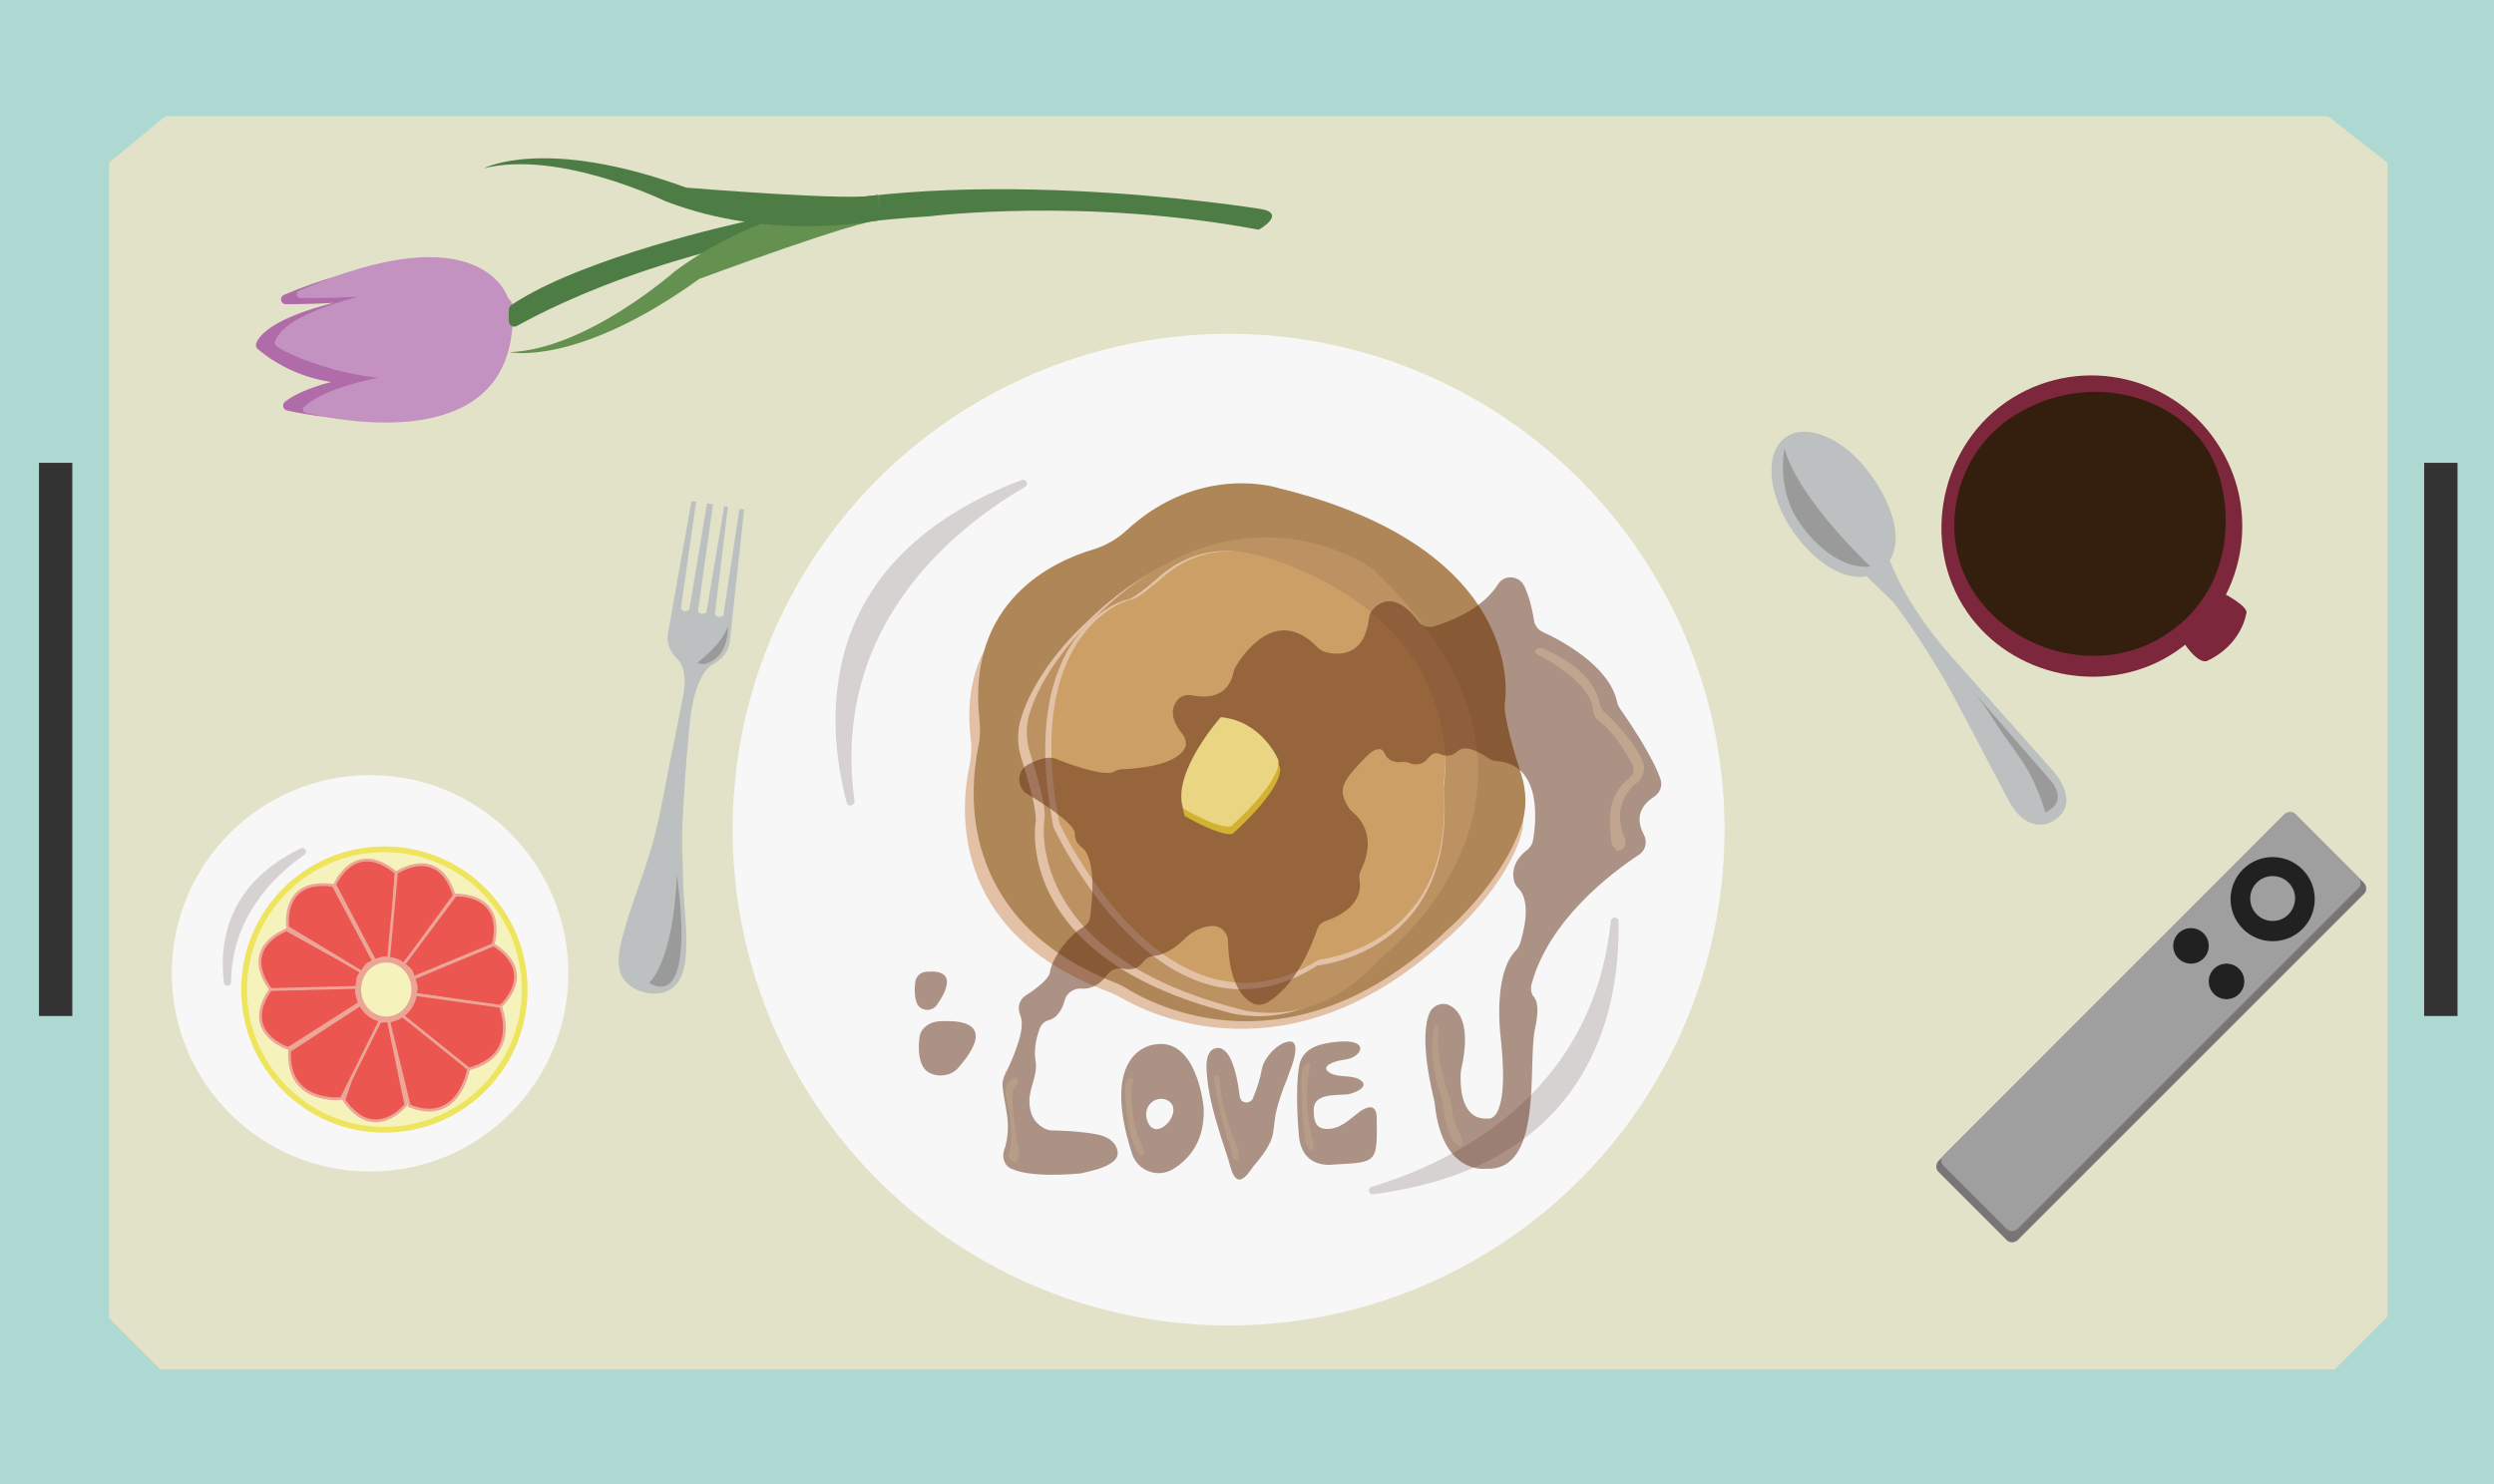 <?xml version="1.0" encoding="utf-8"?>
<!-- Generator: Adobe Illustrator 18.1.1, SVG Export Plug-In . SVG Version: 6.00 Build 0)  -->
<svg version="1.1" id="Layer_1" xmlns="http://www.w3.org/2000/svg" xmlns:xlink="http://www.w3.org/1999/xlink" x="0px" y="0px"
	 viewBox="0 137.9 800 476.3" enable-background="new 0 137.9 800 476.3" xml:space="preserve">
<rect x="0" y="137.9" width="800" height="476.3" fill="#333333" stroke="none"/>
<g id="tray">
	<rect id="tray_bottom" x="30.1" y="169.5" fill="#E1E2C7" width="747.5" height="413.8"/>
	<path fill="#AED9D2" d="M0,137.9v476.3h800V137.9H0z M23.2,463.9H12.5V286.4h10.7V463.9z M765.9,560.3l-17,17H51.4L35,560.9V190.1
		l18-14.9h693.8l19,14.9v370.1H765.9z M788.3,463.9h-10.7V286.4h10.7V463.9z"/>
</g>
<g id="small_plate">
	<circle fill="#F8F7F7" cx="118.7" cy="450.2" r="63.6"/>
	<path fill="#D6D2D2" d="M71.8,453.1c-1.6-13.7,1.6-31.8,24.7-43c1.3-0.6,2.3,1.2,1.2,2c-10.4,7.3-23.3,20.4-23.6,40.8
		C74.2,454.5,71.9,454.6,71.8,453.1z"/>
</g>
<g id="coffee">
	<path fill="#341F0E" d="M716.9,304.9c0,24.9-20.6,45.2-46,45.2c-11.9,0-22.7-6.3-30.8-13.6c-9.3-8.3-15.1-18.3-15.1-31.6
		c0-24.9,20.6-45.2,46-45.2C696.3,259.7,716.9,280,716.9,304.9z"/>
	<g>
		<path fill="#7D273C" d="M645.5,265.6c-23,14.2-29.9,46.4-14.5,68.7c14.3,20.8,43.8,27,65.2,13.8c22.7-14,29.9-43.9,15.9-66.6
			C698.1,258.6,668.2,251.5,645.5,265.6z M693.7,342.2c-20.1,12.4-48.4,5.4-61.2-15.3c-11.1-18.2-5.4-44.1,14-55.9
			c24.4-15,53.7-5.5,63.2,14.1C716.6,299.4,717.5,327.6,693.7,342.2z"/>
		<path fill="#7D273C" d="M714,328.7c0,0,7.7,4.1,6.5,6.2c0,0-1.4,9.8-12.4,15c0,0-2.4,1.7-7.3-5.3L714,328.7z"/>
	</g>
</g>
<g id="plate">
	<circle fill="#F7F7F7" cx="394.1" cy="404.1" r="159.1"/>
	<g>
		<path fill="#D6D2D2" d="M519.2,433.5c0.5,28.7-8.8,78.5-78.7,87.6c-1.5,0.2-2-2-0.5-2.4c25.2-7.6,71-29,76.7-85.3
			C516.9,431.9,519.2,432,519.2,433.5z"/>
		<path fill="#D6D2D2" d="M271.6,395.5c-7.3-27.9-9.7-78.4,56.1-103.6c1.5-0.5,2.4,1.5,1.1,2.2c-22.8,13.4-62.4,44.8-54.7,100.8
			C274.2,396.5,271.9,396.9,271.6,395.5z"/>
	</g>
</g>
<g id="pancakes">
	<g>
		<path fill="#E2C1A6" d="M408.4,303.4c0,0-25.6-8-49.6,13.3c-2.8,2.5-6.4,4.5-10.2,5.6c-12.8,3.6-41.8,15.8-37.2,52.9
			c0.3,2.7,0.2,5.5-0.4,8.2c-2.7,12.7-7.3,53.1,44,72.5c1.4,0.5,2.8,1.2,4.2,1.9c9,5.4,54.1,27.8,104.2-18.1c0,0,17.6-14.4,24-32.2
			c1.8-5,1.7-10.5,0-15.7c-2.5-7.3-6.2-18.9-5.3-22.6C481.8,369.1,490,322.5,408.4,303.4z"/>
		<path fill="#AE8657" d="M410.1,294.5c0,0-25.2-8.3-49,13.8c-2.8,2.6-6.4,4.6-10.1,5.8c-12.7,3.7-41.2,16.4-36.8,55
			c0.3,2.8,0.2,5.8-0.4,8.5c-2.7,13.3-7.2,55.2,43.4,75.4c1.4,0.5,2.7,1.2,4.1,2c8.9,5.6,53.4,28.8,103-18.8
			c0,0,17.4-14.9,23.7-33.4c1.8-5.3,1.7-10.9,0-16.3c-2.4-7.6-6.1-19.8-5.2-23.6C482.7,362.7,490.7,314.3,410.1,294.5z"/>
		<path fill="#E2C1A6" d="M393.5,462.6c0,0,24,8.2,45.2-15.7c0.1-0.1,0.1-0.1,0.2-0.2c2.8-2.2,69.8-55.4-2.1-124.1
			c0,0-41.4-31.3-88.8,15.4c0,0-15.4,13.7-20.5,30.4c-1.3,4.2-1.2,8.6,0.1,12.7c2.1,6.6,5.4,17.8,4.5,21.2
			C332.2,402.3,325.3,444.9,393.5,462.6z"/>
		<path fill="#BC9262" d="M396.9,461.5c0,0,24.3,8.3,45.6-15.8c0.1-0.1,0.1-0.1,0.2-0.2c2.8-2.2,70.6-55.7-2.1-124.8
			c0,0-41.9-31.6-89.6,15.5c0,0-15.5,13.8-20.7,30.5c-1.3,4.2-1.2,8.6,0.1,12.8c2.1,6.6,5.4,17.9,4.6,21.5
			C335,400.9,328,443.7,396.9,461.5z"/>
	</g>
	<path fill="#E2C1A6" d="M337.9,403.3c0,0,34.9,75.8,84.7,44.4c0,0,44.9-4.2,40.5-56.8c0,0,8.5-46.2-45.9-69.7c0,0-8.6-4.3-19-6.1
		c-9.5-1.6-19,1.4-26.3,7.8c-4,3.5-8.5,7.2-10.6,7.5C361.3,330.2,325.5,339.3,337.9,403.3z"/>
	<path fill="#CB9F65" d="M339.8,402c0,0,34.3,74.6,83.3,43.8c0,0,44.2-4.1,39.9-55.9c0,0,8.4-45.4-45.1-68.7c0,0-8.5-4.3-18.7-6
		c-9.3-1.6-18.8,1.4-25.9,7.7c-4,3.4-8.3,7-10.4,7.4C362.9,329.9,327.7,338.9,339.8,402z"/>
</g>
<g id="syrup_love">
	<path opacity="0.5" fill="#632D15" enable-background="new    " d="M379.2,373.3c-1.7-2-5-6.9-1.3-11c1.1-1.2,2.7-1.6,4.4-1.3
		c3.9,0.8,11.6,1.3,13.4-7.5c0.1-0.5,0.3-0.9,0.5-1.4c2.1-3.7,13.1-20.4,26.4-6.5c0.6,0.6,1.4,1.1,2.1,1.4
		c3.6,1.1,12.9,2.4,14.4-10.7c0.1-0.8,0.4-1.7,0.9-2.4c1.9-2.4,7.2-6.9,14.9,3.3c1.2,1.6,3.2,2.2,5,1.7c5.3-1.6,15.5-5.5,20.6-13.5
		c2-3.2,6.6-2.9,8.3,0.3c1.2,2.3,2.4,6,3.3,11.4c0.2,1.5,1.3,2.8,2.6,3.5c6,2.7,21.6,11,24,22.5c0.1,0.6,0.4,1.3,0.7,1.8
		c2.3,3.3,10.8,15.6,13.3,23.2c0.6,2.1-0.3,4.3-2.2,5.5c-2.8,1.8-6.7,5.6-3.2,12.1c1.2,2.2,0.6,5-1.5,6.4
		c-8.8,5.8-28.9,20.9-34.5,41.5c-0.4,1.5-0.2,3.2,0.8,4.3c0.9,1.1,1.7,3.7,0.3,10c-2.5,11.4,2.9,46-15.8,45c0,0-14.1,2.1-16.4-21.1
		c0-0.2-0.1-0.4-0.1-0.6c-0.6-2.5-5.2-20.6-1.4-28.6c1.1-2.2,4.1-3.3,6.3-2.1c3.2,1.6,6.9,6.5,3.7,20.6c0,0.2-0.1,0.4-0.1,0.6
		c-0.2,2.2-0.9,15.7,8.6,15.1c0,0,6.9,2,4.4-23.8c0-0.1,0-0.1,0-0.2c-0.2-1.5-3.1-22,4.7-30c0.5-0.5,0.9-1.2,1.2-1.9
		c1.1-3.4,3.9-13.6-0.4-17.9c-0.5-0.5-0.9-1.1-1.2-1.7c-0.7-2-1.5-6.5,4.1-10.8c0.8-0.7,1.5-1.7,1.7-2.7c1.1-6.1,3.1-24.7-11.7-25.7
		c-0.8,0-1.7-0.3-2.4-0.8c-2.2-1.6-7.6-4.9-10.1-2.3c-1.5,1.4-3.6,1.8-5.5,0.9c-1.3-0.6-2.6-0.5-4,1.4c-1.4,1.9-3.9,2.3-6,1.4
		c-0.7-0.3-1.5-0.4-2.3-0.3c-2.2,0.3-4.5-0.5-5.4-2.5c-0.8-2-2.6-2.7-6.2,0.9c-7.7,8-9.2,10.3-5.4,16.4c0.3,0.4,0.6,0.8,1.1,1.2
		c2,1.6,8.3,7.6,2.6,19c-0.4,0.9-0.5,1.9-0.3,2.9c0.5,2.7,0.3,9.2-10.8,13.1c-1.4,0.4-2.4,1.5-2.8,2.8c-1.8,5.3-7.2,18.4-16.2,23.5
		c-1.3,0.6-2.7,0.8-4.1,0.3c-2.9-1.3-8-5.6-8.3-20.2c-0.1-2.7-2.3-4.9-5-4.8c-2.7,0.1-6.3,1.2-9.7,4.9c0,0-4.4,4.3-8.9,4.7
		c-1.5,0.1-2.8,0.8-3.7,2.1c-1.1,1.4-2.9,2.7-6.5,2c-1.8-0.3-3.6,0.3-4.8,1.8c-1.6,2.2-4.4,4.9-8.4,4.6c-2.2-0.2-4.7,1.3-5.3,3.5
		c-0.7,2.7-2.2,5.9-5.4,6.7c-1.4,0.4-2.4,1.6-2.8,2.9c-1.2,3.4-1.8,6.8-1.2,10.3c0.7,4.4-2.1,8.5-2,12.9c0,4,1.8,7.4,5.6,8.9
		c0.5,0.2,1.1,0.3,1.6,0.3c4.1,0.1,8.2,0.3,12.2,0.9c1.9,0.3,4.1,0.6,5.9,1.7c2.6,1.5,4.3,5,1.8,7.2c-2.6,2.3-6.9,3.1-10.2,3.9
		c-0.2,0-0.3,0.1-0.5,0.1c-2.1,0.2-16.1,1.5-22.4-1.6c-2-0.9-2.9-3.7-2.1-5.9c0.8-2.1,1.1-4.5,1.2-6.8c0.1-4.7-1.3-9-1.7-13.7
		c-0.2-2.2,0.8-3.9,1.8-5.8c0.8-1.9,1.7-3.7,2.4-5.8c1.2-3.3,2.8-7.9,1.4-11.4c-0.9-2.1-0.3-4.7,1.7-6c3.6-2.3,7.7-5.5,7.9-7.6
		c0.4-3.5,5-11,10.6-14.4c1.3-0.7,2.1-1.9,2.3-3.4c0.7-5.5,2-18.6-2.7-22.2c-1.4-1.1-2.3-2.5-2.2-4.4c0.1-2.7-7.9-8.4-15.1-12.6
		c-3.7-2.1-3.7-7.6,0.1-9.6c3.2-1.7,6.6-2.8,8.9-1.8c0,0,15.4,6.3,18.8,4c0.8-0.5,1.8-0.7,2.8-0.7c5.4-0.2,18.4-1.5,20.1-7.7
		C380.5,375.9,380.1,374.3,379.2,373.3z"/>
	<path opacity="0.5" fill="#632D15" enable-background="new    " d="M386.1,493.2c0,0-2.1-22.9-16-20.1c0,0-17.7,1.6-7,34.9
		c1.7,5.5,8,7.9,12.9,5.2C381.3,510,386.6,504.2,386.1,493.2z M371.7,500.1c-0.2,0-0.4,0.1-0.7,0.1c-2.5-0.1-3.5-3.2-3.3-5.3
		c0.3-4,5.3-5.9,7.9-3.1C377.9,494.4,374.8,499.4,371.7,500.1z"/>
	<path opacity="0.5" fill="#632D15" enable-background="new    " d="M388.5,475c0,0,6.6-6.2,9.2,14.8c0.3,2.2,3.3,2.5,4.2,0.5
		c1.3-3.1,2.4-6.6,2.9-9.5c0.6-3.3,4.8-8.2,8.6-8.7c4.3-0.5,0.9,8.1,0.3,9.6c-0.3,0.7-0.5,1.6-0.8,2.3c-1.4,3.2-2.5,6.6-3.4,10
		c-0.6,2.3-0.7,4.7-1.1,7.2c-0.6,4.2-4,8.1-6.5,11.1c-0.9,1.3-2.1,3.2-3.6,3.9c-2.8,1.2-3.7-4.5-4.3-6.3c-1.5-4.4-2.9-8.8-4.2-13.4
		c-1.2-4.3-2.2-8.6-2.6-13.1C387,481.1,386.5,477.1,388.5,475z"/>
	<path opacity="0.5" fill="#632D15" enable-background="new    " d="M423.6,473.1c0.4-0.1,0.7-0.2,1.2-0.3c2.3-0.5,10-1.8,11.4,0.9
		c0.3,0.7,0,1.6-0.5,2.1c-1.4,1.6-3.4,2-5.5,2.3c-1.7,0.2-7.3,1.9-3.5,4.1c2.9,1.7,7.6,0.3,10.1,2.6c2.3,2.1-2.8,4-4.4,4.2
		c-3.9,0.5-11.4-0.6-11,5.5c0.1,2.7,0.4,5.3,3.7,5.6c4.5,0.4,7.6-2.9,10.9-5.4c2.8-2,5.5-2.6,5.6,1.8c0.2,14.3,0.2,14.3-12.7,15
		c-0.1,0-0.3,0-0.4,0c-1.5,0.2-10.6,1.5-11.8-8.8c0,0-1.5-14.6,0.1-23.1C417.6,475.9,420.3,474,423.6,473.1z"/>
	<path opacity="0.5" fill="#632D15" enable-background="new    " d="M293.6,453c-0.3,2.1-0.3,5,0.6,7c1.2,2.4,4.7,2.6,6.3,0.4
		c2.8-4,7-11.6-3.4-10.7C295.3,449.8,293.8,451.2,293.6,453z"/>
	<path opacity="0.5" fill="#632D15" enable-background="new    " d="M295,470.3c-0.4,2.9-0.6,7,1.1,9.9c2,3.5,8.3,3.7,11.1,0.5
		c5-5.6,12.4-16.2-6-15.1C298,465.8,295.5,467.8,295,470.3z"/>
	<path fill="#B69D88" d="M324.6,484.2c-0.6,0.4-1.2,0.9-1.4,1.4c-1.4,2.5-0.2,5.3,0.3,7.8c0.6,2.8,0.9,5.9,0.9,8.8
		c0,1.4-0.1,2.7-0.4,4.1c-0.2,0.8-0.8,1.8-0.5,2.8c0.2,0.8,1.2,1.8,2.1,1.7c1.1-0.2,1.4-2.6,1.3-3.4c-0.7-3.6-1.3-7.3-1.7-10.9
		c-0.2-2-0.5-4.1-0.5-6.1c0-0.9,0.1-1.9,0.4-2.7c0.3-0.8,1.8-2.1,1.4-3.1C326.2,483.6,325.4,483.7,324.6,484.2z"/>
	<path fill="#B69D88" d="M362.2,483.8c-0.8,0.4-1.2,2.2-1.3,3.1c-0.3,2.1,0.2,4.2,0.4,6.3c0.3,2.6,0.4,5.4,1.2,8
		c0.4,1.6,0.9,3.2,1.6,4.7c0.3,0.7,0.6,1.5,1.1,2.2c0.2,0.4,0.6,0.7,1.2,0.7c0.5-0.1,0.5-0.7,0.5-1.2c-0.1-1.5-0.8-2.8-1.5-4.3
		c-1.8-4-2.2-8.6-2.4-12.9c-0.1-1.4-0.1-2.8,0.1-4.3c0.1-0.6,0.6-1.5,0.4-2C363.4,483.6,362.8,483.6,362.2,483.8z"/>
	<path fill="#B69D88" d="M389.4,483.7c-0.1,0.4,0.1,0.8,0.1,1.3c0.1,0.5,0.2,1.1,0.3,1.6c0.2,1.2,0.4,2.3,0.7,3.6
		c0.5,2.3,0.9,4.8,1.6,7.2c0.2,0.9,0.5,1.9,0.7,2.7c0.5,1.9,1.2,4,2,5.8c0.3,0.6,0.6,4.5,1.5,4.3c1.9-0.3,0.8-3.6,0.4-4.7
		c-0.4-1.2-0.8-2.2-1.4-3.4c-0.8-2.2-1.5-4.6-2.1-6.8c-0.5-1.8-1.1-3.6-1.4-5.5c-0.2-0.9-0.3-2-0.4-3.1c-0.1-0.9,0.1-2.4-0.5-3.2
		c-0.5-0.6-1.3-0.7-1.6,0.1C389.4,483.6,389.4,483.6,389.4,483.7z"/>
	<path fill="#B69D88" d="M418.9,479.3C418.9,479.4,418.9,479.4,418.9,479.3c-0.5,0.6-0.8,1.1-1.1,1.8c-0.5,2.5-0.3,5.5-0.2,8
		c0.1,4.9,0.2,10,1.1,14.9c0.2,0.9,0.8,2.3,1.7,2.9c0.8,0.6,1.2-0.9,1.1-1.5s-0.3-0.9-0.4-1.5c-0.5-1.8-0.8-3.6-1.2-5.5
		c-0.9-5.7-1.1-11.6,0.1-17.1c0.1-0.7,0.5-1.4,0.2-2C419.9,478.8,419.4,478.9,418.9,479.3z"/>
	<path fill="#B69D88" d="M460.1,467.7c-0.4,1.7-0.6,3.5-0.7,5.4c-0.1,4.4,0.6,8.8,1.8,13c0.2,0.8,0.4,1.6,0.7,2.4
		c0.1,0.4,0.3,0.8,0.4,1.3c0.6,2,0.6,4.2,1.1,6.2c0.4,2.1,0.8,4.3,1.8,6.3c0.4,0.9,0.9,1.8,1.7,2.5c0.4,0.3,1.2,0.9,1.8,0.7
		c0.2-0.1,0.3-0.3,0.4-0.5c0.4-1.9-1.3-3.9-1.9-5.5c-0.4-1.2-0.7-2.4-1.1-3.7c-0.4-2-0.5-4.1-1.2-6c-0.7-2-1.4-4.2-1.9-6.3
		c-1.1-4.2-2-8.6-1.8-12.9c0-0.8,0.2-1.8,0.3-2.6c0.1-0.4-0.5-1.6-1.1-1.2c-0.1,0.1-0.2,0.3-0.3,0.5
		C460.2,467.4,460.2,467.6,460.1,467.7z"/>
	<path fill="#C1A58F" d="M494.3,345.8c0,0,16.3,5.6,18.8,17.8c0.2,1.2,0.8,2.2,1.7,2.9c3.1,2.9,10.1,10.1,12.2,16
		c0.8,2.3,0.1,5-1.9,6.5c-2.9,2.3-8.1,8-3.9,18c0.5,1.2,0.2,2.5-0.7,3.3c-1.4,0.9-1.7,1.1-3.3-1.2c-0.3-0.4-0.3-1.2-0.4-1.7
		c-0.1-3.1-2-11.7,3.7-17.9c1.7-1.8,4.8-3.2,2.9-6.7c-1.4-2.7-5.8-10.1-9.9-13c-1.4-0.9-2.4-2.4-2.5-4.2c-0.4-3.7-3.1-9.4-16.7-17.2
		C494.3,348.8,490.1,346.4,494.3,345.8z"/>
</g>
<g id="butter">
	<path fill="#D2B331" d="M392.1,370.4c0,0-15.9,17.8-12.1,29.3c0,0,10.7,6.4,15.3,5.8c0,0,15.9-13.9,15.3-21.2
		C410.6,384.1,405.5,371.7,392.1,370.4z"/>
	<path fill="#E9D582" d="M391.6,368c0,0-15.9,17.8-12.1,29.3c0,0,10.7,6.4,15.3,5.8c0,0,15.9-13.9,15.3-21.2
		C410.1,381.8,405,369.3,391.6,368z"/>
</g>
<g id="remote_1_">
	<g id="remote">
		<path fill="#777575" d="M621.7,513.8l22.1,22.1c0.8,0.8,2.3,0.8,3.3,0l111.3-111.3c0.8-0.8,0.8-2.3,0-3.3l-22.1-22.1
			c-0.8-0.8-2.3-0.8-3.3,0L621.7,510.5C620.9,511.5,620.9,512.9,621.7,513.8z"/>
		<g>
			<path fill="#9F9F9F" d="M623.4,511.9l20.4,20.4c0.8,0.8,2.3,0.8,3.3,0l109.5-109.5c0.8-0.8,0.8-2.3,0-3.3L736.2,399
				c-0.8-0.8-2.3-0.8-3.3,0L623.4,508.6C622.5,509.6,622.5,511.1,623.4,511.9z"/>
		</g>
	</g>
	<circle fill="#222121" cx="702.8" cy="441.4" r="5.7"/>
	<circle fill="#222121" cx="714.2" cy="452.8" r="5.7"/>
	<path fill="#222121" d="M729,412.9c-7.4,0-13.5,6-13.5,13.5c0,7.4,6,13.5,13.5,13.5s13.5-6,13.5-13.5
		C742.5,418.9,736.4,412.9,729,412.9z M729,433.4c-4,0-7.2-3.2-7.2-7.2s3.2-7.2,7.2-7.2s7.2,3.2,7.2,7.2
		C736.1,430.2,733,433.4,729,433.4z"/>
</g>
<g id="grapefruit">
	<circle fill="#F6F2BC" stroke="#EFE45E" stroke-width="1.852" stroke-miterlimit="10" cx="123.3" cy="455.4" r="45"/>
	<path fill="#EC5650" stroke="#ECA697" stroke-width="0.895" stroke-miterlimit="10" d="M150.3,481c0,0-3.2,18.2-19,11.7l-6.6-27.1
		c0,0,4.4-1.3,6.1-4.6L150.3,481z"/>
	<path fill="#EC5650" stroke="#ECA697" stroke-width="0.895" stroke-miterlimit="10" d="M130.2,492.4c0,0-10.1,12.6-19.9-1.6
		l9.2-26.3c0,0,1.8,2.2,5,0.4L130.2,492.4z"/>
	<path fill="#EC5650" stroke="#ECA697" stroke-width="0.895" stroke-miterlimit="10" d="M109.5,490.4c0,0-17.6,1.9-16.6-15.4
		l23.5-15.3c0,0,1.9,4.8,5.7,5.4L109.5,490.4z"/>
	<path fill="#EC5650" stroke="#ECA697" stroke-width="0.895" stroke-miterlimit="10" d="M92.5,474.3c0,0-15.5-4.9-5.7-19l28-0.9
		c0,0-1.5,2.4,1.4,4.8L92.5,474.3z"/>
	<path fill="#EC5650" stroke="#ECA697" stroke-width="0.895" stroke-miterlimit="10" d="M86.9,455.4c0,0-10.6-12.2,5-19.2
		l24.4,13.6c0,0-2.5,1.4-1.3,4.9L86.9,455.4z"/>
	<path fill="#EC5650" stroke="#ECA697" stroke-width="0.895" stroke-miterlimit="10" d="M92.3,435.5c0,0-2.4-16,14.6-13.5
		l13.1,24.6c0,0-2.8-0.2-3.7,3.4L92.3,435.5z"/>
	<path fill="#EC5650" stroke="#ECA697" stroke-width="0.895" stroke-miterlimit="10" d="M107.4,421.8c0,0,6.2-14.9,19.6-3.9
		l-1.6,27.9c0,0-2.3-1.7-4.9,0.9L107.4,421.8z"/>
	<path fill="#EC5650" stroke="#ECA697" stroke-width="0.895" stroke-miterlimit="10" d="M127.2,417.9c0,0,13.4-9.2,18.5,7.3
		l-16.4,22.6c0,0-1.1-2.6-4.7-1.8L127.2,417.9z"/>
	<path fill="#EC5650" stroke="#ECA697" stroke-width="0.895" stroke-miterlimit="10" d="M146.1,425.1c0,0,16.1-0.9,12.1,15.9
		l-25.8,10.7c0,0,0.5-2.8-3.1-4.1L146.1,425.1z"/>
	<path fill="#EC5650" stroke="#ECA697" stroke-width="0.895" stroke-miterlimit="10" d="M158.3,441.1c0,0,14.3,7.5,2.2,19.8
		l-27.7-4c0,0,1.9-2.1-0.5-5L158.3,441.1z"/>
	<path fill="#EC5650" stroke="#ECA697" stroke-width="0.895" stroke-miterlimit="10" d="M160.5,460.8c0,0,6.6,15.7-10.1,20.1
		l-21.8-17.5c0,0,4.6-2.8,4-6.5L160.5,460.8z"/>
	<ellipse fill="#F6F2BC" stroke="#EBA596" stroke-width="1.852" stroke-miterlimit="10" cx="123.9" cy="455.4" rx="9" ry="9.6"/>
</g>
<g id="flower">
	<g>
		<path fill="#B06CA8" d="M150.4,235.4c0,0-7.5-24.7-59.3-2.9c-1.6,0.7-1.1,3,0.6,3c11.2,0,32.7-0.6,41.3-5.4
			c0,0-45.6,5.5-50.8,17.9c-0.2,0.6-0.1,1.4,0.3,1.7c4,3.6,24.6,19.9,57.4,5.6c0,0-36.6,2.2-48.5,11.5c-1,0.8-0.7,2.5,0.6,2.8
			c11.7,2.6,56.9,10.6,59.7-25.2C151.8,244.5,154.5,240,150.4,235.4z"/>
		<path fill="#C392C0" d="M162.9,233.4c0,0-8.3-27.7-67-2.2c-1.2,0.5-0.8,2.3,0.4,2.3c11.4,0.1,37.4-0.2,47.4-5.9
			c0,0-51,6.2-55.5,20c-0.1,0.4,0,0.8,0.3,1.2c3.6,3.4,38.2,18,62.8,6.3c0,0-41.9,2.4-53.7,13.3c-0.7,0.6-0.4,1.8,0.5,2
			c10.8,2.5,62.8,12.9,66.2-27c0-0.1,0.1-0.3,0.1-0.4C164.9,242.1,166.9,237.7,162.9,233.4z"/>
	</g>
	<path fill="#4E7C45" d="M404,204.9c0,0-102.7-16.7-165.8,4.3c0,0-51.3,11.1-74.2,26.6c-0.5,0.3-0.8,0.9-0.8,1.6v3.5
		c0,1.4,1.5,2.2,2.6,1.6c11.4-6.4,58.9-30.8,132.4-35.2c0,0,49.6-6.2,105.5,4.3C404,211.6,413.1,206.2,404,204.9z"/>
	<path fill="#649150" d="M281.7,200.5c0,0-35.4,2.2-65.3,24.5c0,0-28.2,25-53,25.9c0,0,21.6,4.8,60.9-23.5c0,0,52.6-19.6,58.4-18.8
		L281.7,200.5z"/>
	<path fill="#4E7C45" d="M282.8,208.4c0,0-34.7,7.5-69.5-6c0,0-33.9-16.5-58.1-10.5c0,0,19.5-10.4,64.9,6.2c0,0,55.9,4.6,61.3,2.3
		L282.8,208.4z"/>
</g>
<path fill="#9A9A9A" d="M835.7,309.8c0.1,0.1-0.8,2.2-0.9,2.4c-0.6,2.3-0.6,4.8-0.3,7.2c0.6,5.3,2.9,10.1,5.9,14.5
	c2.3,3.5,5,6.8,8.4,9.4c1.9,1.4,4,2.5,6.2,3.5c1.3,0.5,2.5,0.9,4,1.3c0.7,0.2,1.5,0.3,2.1,0.4c0.3,0.1,2,0.1,2.1,0.3
	C863,348.8,835.7,309.8,835.7,309.8z"/>
<path fill="#9A9A9A" d="M895.9,385l26.2,29.7c0,0,5.4,4.5,1.8,11.6"/>
<g id="fork">
	<path fill="#BDC0C0" d="M238.7,301.4l-1.5-0.2l-5.2,34.2c0,0-1.7,1.2-2.7-0.4l4.2-34.5l-1.2-0.2l-5.7,34.1c0,0-1.7,1.3-2.7-0.4
		l4.8-34.3l-1.9-0.3l-5.7,34.1c0,0-1.7,1.4-2.7-0.4l4.9-34.2l-1.5-0.2l-7.5,42.2c0,0-1.3,4.6,3.4,8.9c0,0,3.1,2.8,1.4,11.6
		c-1.4,6.9-2.7,14-4.2,20.9c-2,10.2-3.7,20.8-6.9,30.7c-2.4,7.9-5.7,15.7-7.8,23.7c-1.1,3.9-2.3,8.1-1.5,12.2
		c0.9,4.8,6.1,7.7,10.8,7.8c15.3,0.3,9.7-22.7,9.6-37.2c-0.1-5.9-0.5-11.6-0.2-17.2c0.5-10.2,1.2-20.6,2.2-30.8
		c0.5-5,1.1-9.8,3.1-14.5c0.9-2.1,2.3-4.9,4.6-6c0,0,5.3-2.6,5.4-8.2L238.7,301.4z"/>
	<path fill="#9A9A9A" d="M217.1,418.6c0,0,6.9,43.4-8.9,34.7C208.2,453.2,216,446.9,217.1,418.6z"/>
	<path fill="#9A9A9A" d="M233.5,338.8c0,0,0.6,10.1-7.4,12.1c-0.2,0.1-0.5,0.1-0.7,0.1l-1.8-0.3
		C223.5,350.5,231.4,345.1,233.5,338.8z"/>
</g>
<g>
	<path fill="#ECA697" d="M-48,466.4c0,0.2-0.3,0.1-0.3,0l2.1-19.5c0,0,1.1-1.7,2.2,0L-48,466.4z"/>
	<path fill="#ECA697" d="M-46.3,467.4c-0.1,0.1-0.3,0-0.2-0.1l10-17.1c0,0,1.7-1.1,2,0.9L-46.3,467.4z"/>
	<path fill="#ECA697" d="M-42.1,472c-0.1,0.1-0.3,0-0.2-0.2l12.4-15.5c0,0,1.8-0.8,1.9,1.2L-42.1,472z"/>
	<path fill="#ECA697" d="M-41.2,473.6c-0.1,0.1-0.3-0.1-0.1-0.2l16.9-10.4c0,0,2-0.1,1.4,1.7L-41.2,473.6z"/>
</g>
<g id="spoon">
	<path fill="#BDC0C0" d="M628.2,351.1c-16.1-17.5-21.4-31.6-22-33.4c4-6.5,1.3-16.9-5.7-26.9c-8.3-11.9-20.7-17.5-27.7-12.6
		c-6.9,4.8-5.9,18.4,2.4,30.3c6.9,9.9,16.2,15.7,23.6,14.3l8.5,8.3c7.5,9.6,15.9,24,15.9,24c1.5,2.1,21.5,40.4,21.5,40.4
		c7,11.6,14.7,5.3,14.7,5.3c8.2-5.8-0.8-15.5-0.8-15.5C657,383.5,628.2,351.1,628.2,351.1z"/>
	<path fill="#9A9A9A" d="M633,359.8c0,0,24.3,28,24.3,28s7,6.8-1.2,10.8c-1-3.3-2.2-6.5-3.6-9.6c-2.4-5.3-5.9-9.9-9.3-14.6
		C639.7,369.6,636.9,364.3,633,359.8z"/>
	<path fill="#9A9A9A" d="M572.4,281.9c0,0-3.1,14.4,6.4,25.8c0,0,9.2,13.1,21.2,12C600,319.6,577.2,298.6,572.4,281.9z"/>
</g>
</svg>
